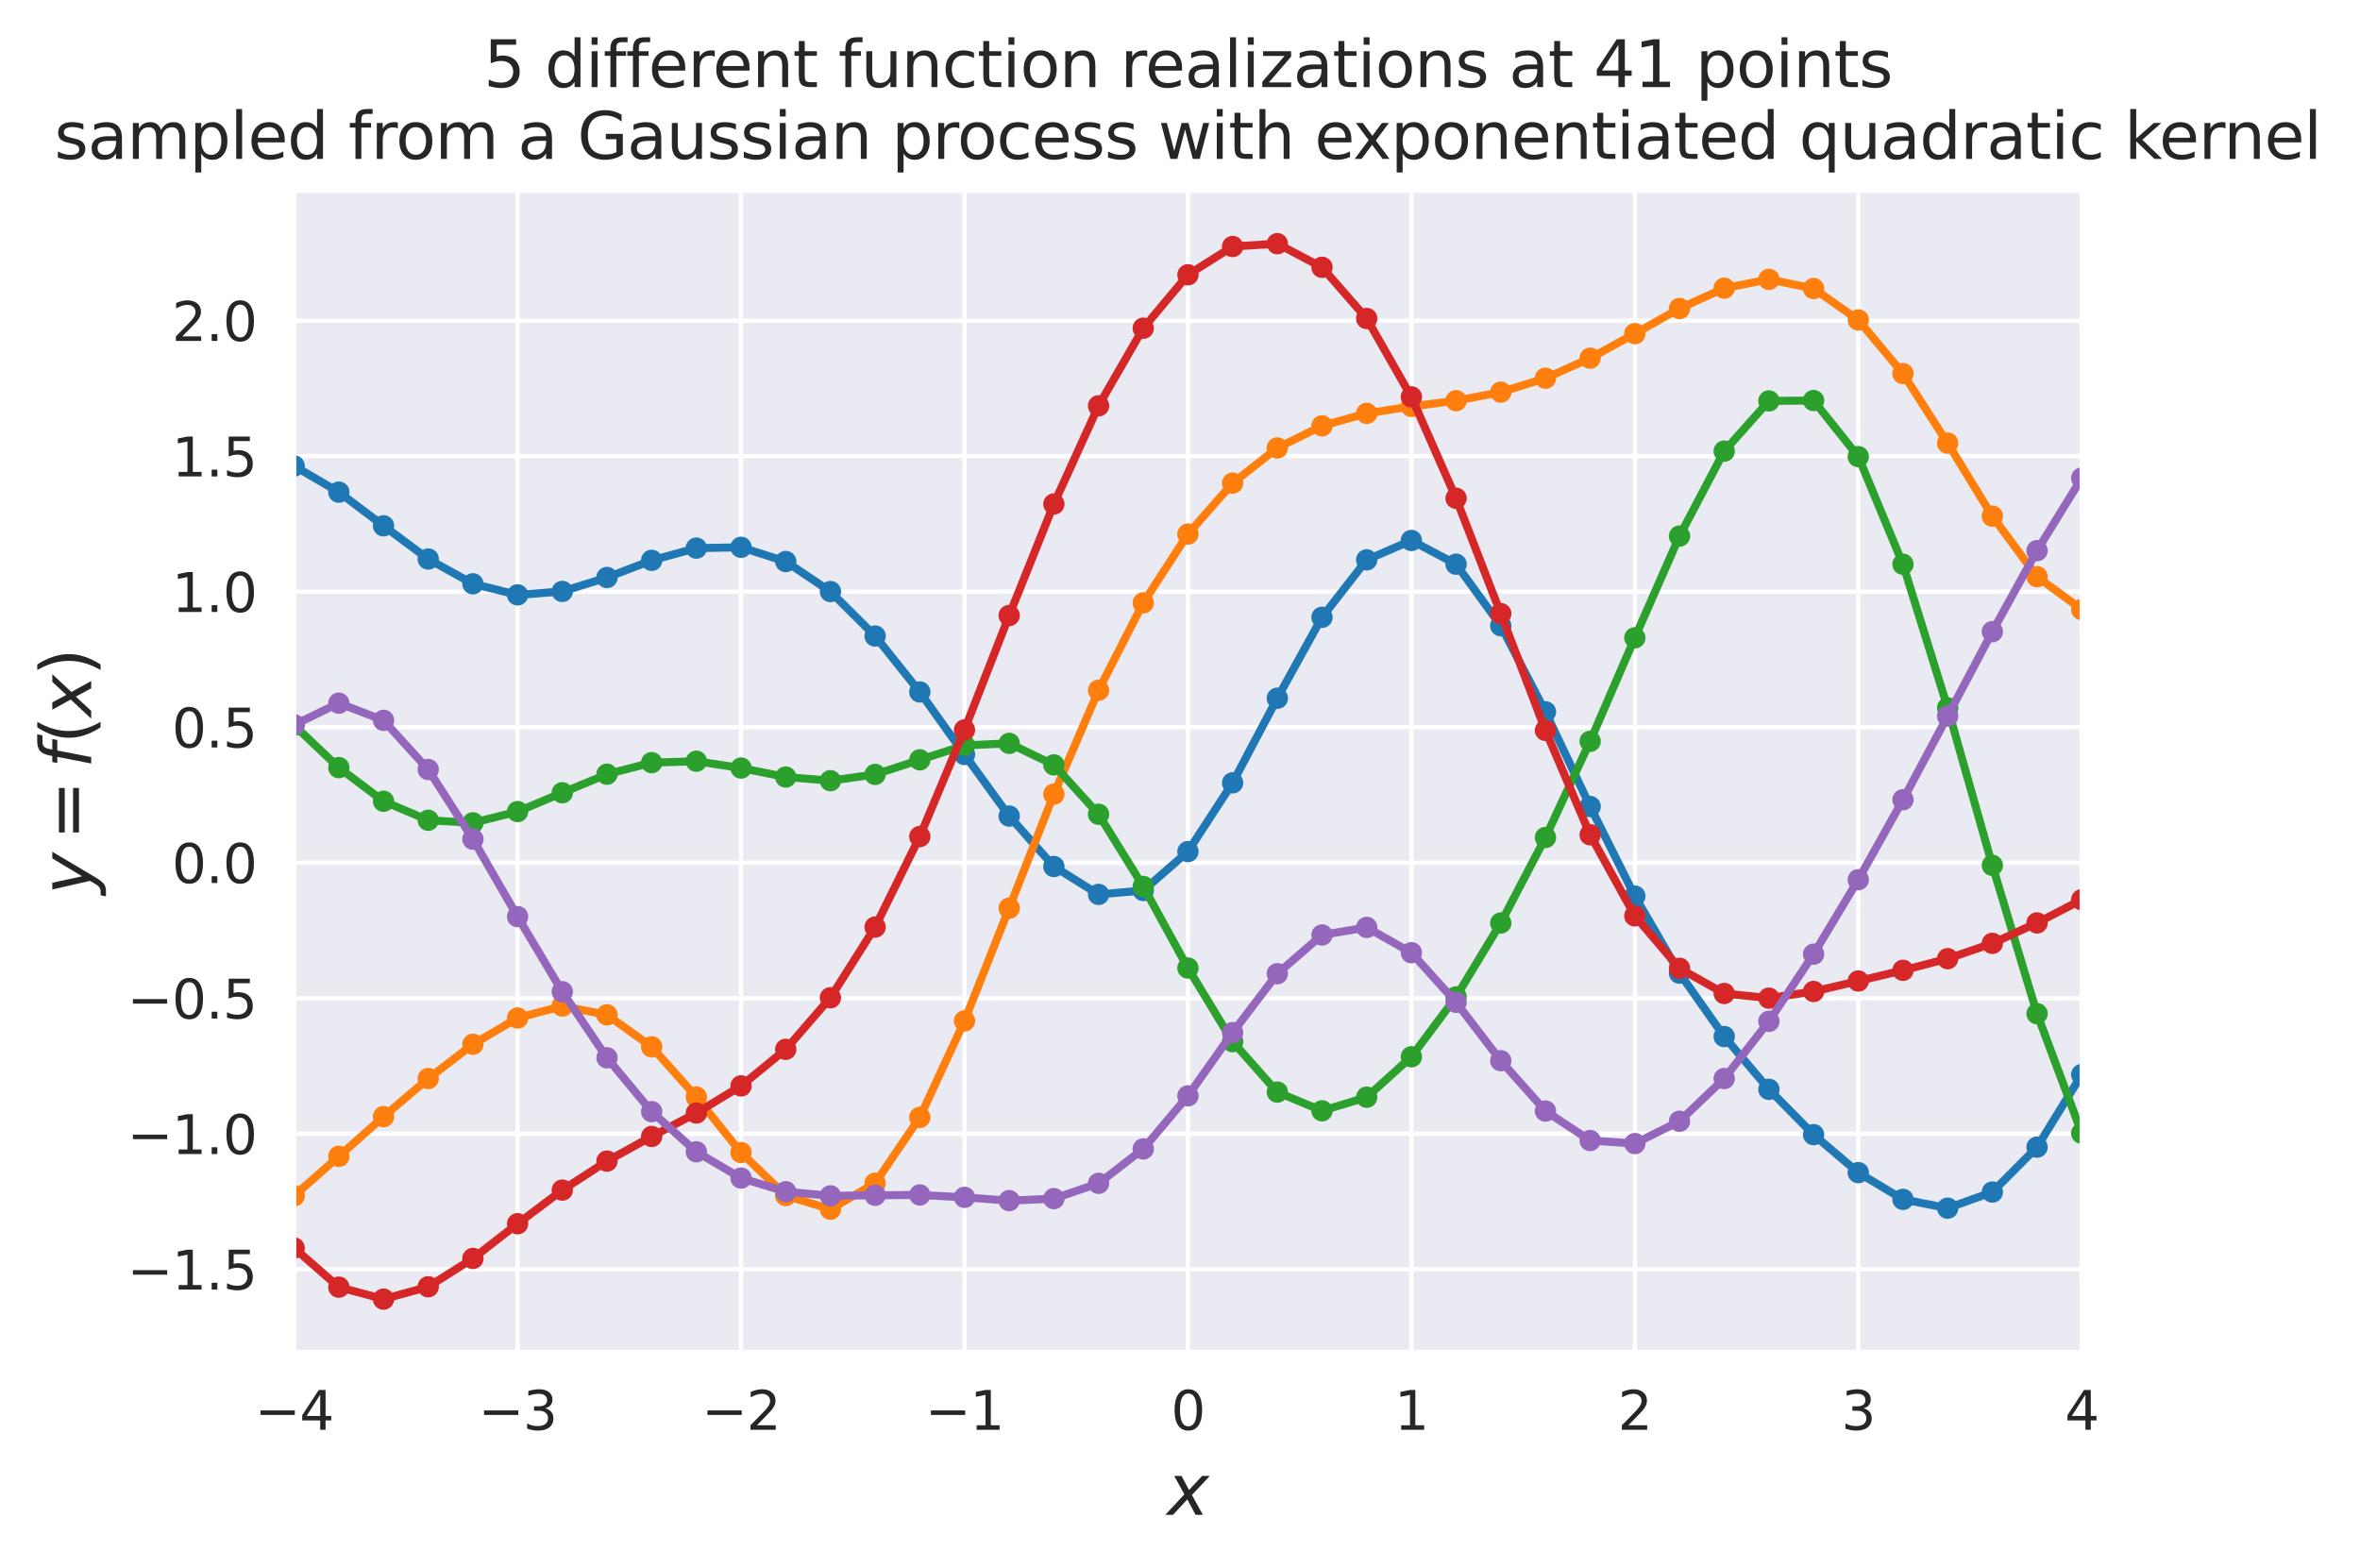 <?xml version="1.0" encoding="utf-8" standalone="no"?>
<!DOCTYPE svg PUBLIC "-//W3C//DTD SVG 1.1//EN"
  "http://www.w3.org/Graphics/SVG/1.1/DTD/svg11.dtd">
<svg height="293.655pt" version="1.1" viewBox="0 0 442.011 293.655" width="442.011pt" xmlns="http://www.w3.org/2000/svg" xmlns:xlink="http://www.w3.org/1999/xlink">
 <defs>
  <style type="text/css">*{stroke-linecap:butt;stroke-linejoin:round;}</style>
 </defs>
 <g id="figure_1">
  <g id="patch_1">
   <path d="M 0 293.655 
L 442.011 293.655 
L 442.011 0 
L 0 0 
z
" style="fill:#ffffff;"/>
  </g>
  <g id="axes_1">
   <g id="patch_2">
    <path d="M 55.093 253.196 
L 389.893 253.196 
L 389.893 35.755 
L 55.093 35.755 
z
" style="fill:#eaeaf2;"/>
   </g>
   <g id="matplotlib.axis_1">
    <g id="xtick_1">
     <g id="line2d_1">
      <path clip-path="url(#pfe01bb5063)" d="M 55.093 253.196 
L 55.093 35.755 
" style="fill:none;stroke:#ffffff;stroke-linecap:round;stroke-width:0.8;"/>
     </g>
     <g id="text_1">
      <!-- −4 -->
      <g style="fill:#262626;" transform="translate(47.722 267.794)scale(0.1 -0.1)">
       <defs>
        <path d="M 678 2272 
L 4684 2272 
L 4684 1741 
L 678 1741 
L 678 2272 
z
" id="DejaVuSans-2212" transform="scale(0.016)"/>
        <path d="M 2419 4116 
L 825 1625 
L 2419 1625 
L 2419 4116 
z
M 2253 4666 
L 3047 4666 
L 3047 1625 
L 3713 1625 
L 3713 1100 
L 3047 1100 
L 3047 0 
L 2419 0 
L 2419 1100 
L 313 1100 
L 313 1709 
L 2253 4666 
z
" id="DejaVuSans-34" transform="scale(0.016)"/>
       </defs>
       <use xlink:href="#DejaVuSans-2212"/>
       <use x="83.789" xlink:href="#DejaVuSans-34"/>
      </g>
     </g>
    </g>
    <g id="xtick_2">
     <g id="line2d_2">
      <path clip-path="url(#pfe01bb5063)" d="M 96.943 253.196 
L 96.943 35.755 
" style="fill:none;stroke:#ffffff;stroke-linecap:round;stroke-width:0.8;"/>
     </g>
     <g id="text_2">
      <!-- −3 -->
      <g style="fill:#262626;" transform="translate(89.572 267.794)scale(0.1 -0.1)">
       <defs>
        <path d="M 2597 2516 
Q 3050 2419 3304 2112 
Q 3559 1806 3559 1356 
Q 3559 666 3084 287 
Q 2609 -91 1734 -91 
Q 1441 -91 1130 -33 
Q 819 25 488 141 
L 488 750 
Q 750 597 1062 519 
Q 1375 441 1716 441 
Q 2309 441 2620 675 
Q 2931 909 2931 1356 
Q 2931 1769 2642 2001 
Q 2353 2234 1838 2234 
L 1294 2234 
L 1294 2753 
L 1863 2753 
Q 2328 2753 2575 2939 
Q 2822 3125 2822 3475 
Q 2822 3834 2567 4026 
Q 2313 4219 1838 4219 
Q 1578 4219 1281 4162 
Q 984 4106 628 3988 
L 628 4550 
Q 988 4650 1302 4700 
Q 1616 4750 1894 4750 
Q 2613 4750 3031 4423 
Q 3450 4097 3450 3541 
Q 3450 3153 3228 2886 
Q 3006 2619 2597 2516 
z
" id="DejaVuSans-33" transform="scale(0.016)"/>
       </defs>
       <use xlink:href="#DejaVuSans-2212"/>
       <use x="83.789" xlink:href="#DejaVuSans-33"/>
      </g>
     </g>
    </g>
    <g id="xtick_3">
     <g id="line2d_3">
      <path clip-path="url(#pfe01bb5063)" d="M 138.793 253.196 
L 138.793 35.755 
" style="fill:none;stroke:#ffffff;stroke-linecap:round;stroke-width:0.8;"/>
     </g>
     <g id="text_3">
      <!-- −2 -->
      <g style="fill:#262626;" transform="translate(131.422 267.794)scale(0.1 -0.1)">
       <defs>
        <path d="M 1228 531 
L 3431 531 
L 3431 0 
L 469 0 
L 469 531 
Q 828 903 1448 1529 
Q 2069 2156 2228 2338 
Q 2531 2678 2651 2914 
Q 2772 3150 2772 3378 
Q 2772 3750 2511 3984 
Q 2250 4219 1831 4219 
Q 1534 4219 1204 4116 
Q 875 4013 500 3803 
L 500 4441 
Q 881 4594 1212 4672 
Q 1544 4750 1819 4750 
Q 2544 4750 2975 4387 
Q 3406 4025 3406 3419 
Q 3406 3131 3298 2873 
Q 3191 2616 2906 2266 
Q 2828 2175 2409 1742 
Q 1991 1309 1228 531 
z
" id="DejaVuSans-32" transform="scale(0.016)"/>
       </defs>
       <use xlink:href="#DejaVuSans-2212"/>
       <use x="83.789" xlink:href="#DejaVuSans-32"/>
      </g>
     </g>
    </g>
    <g id="xtick_4">
     <g id="line2d_4">
      <path clip-path="url(#pfe01bb5063)" d="M 180.643 253.196 
L 180.643 35.755 
" style="fill:none;stroke:#ffffff;stroke-linecap:round;stroke-width:0.8;"/>
     </g>
     <g id="text_4">
      <!-- −1 -->
      <g style="fill:#262626;" transform="translate(173.272 267.794)scale(0.1 -0.1)">
       <defs>
        <path d="M 794 531 
L 1825 531 
L 1825 4091 
L 703 3866 
L 703 4441 
L 1819 4666 
L 2450 4666 
L 2450 531 
L 3481 531 
L 3481 0 
L 794 0 
L 794 531 
z
" id="DejaVuSans-31" transform="scale(0.016)"/>
       </defs>
       <use xlink:href="#DejaVuSans-2212"/>
       <use x="83.789" xlink:href="#DejaVuSans-31"/>
      </g>
     </g>
    </g>
    <g id="xtick_5">
     <g id="line2d_5">
      <path clip-path="url(#pfe01bb5063)" d="M 222.493 253.196 
L 222.493 35.755 
" style="fill:none;stroke:#ffffff;stroke-linecap:round;stroke-width:0.8;"/>
     </g>
     <g id="text_5">
      <!-- 0 -->
      <g style="fill:#262626;" transform="translate(219.312 267.794)scale(0.1 -0.1)">
       <defs>
        <path d="M 2034 4250 
Q 1547 4250 1301 3770 
Q 1056 3291 1056 2328 
Q 1056 1369 1301 889 
Q 1547 409 2034 409 
Q 2525 409 2770 889 
Q 3016 1369 3016 2328 
Q 3016 3291 2770 3770 
Q 2525 4250 2034 4250 
z
M 2034 4750 
Q 2819 4750 3233 4129 
Q 3647 3509 3647 2328 
Q 3647 1150 3233 529 
Q 2819 -91 2034 -91 
Q 1250 -91 836 529 
Q 422 1150 422 2328 
Q 422 3509 836 4129 
Q 1250 4750 2034 4750 
z
" id="DejaVuSans-30" transform="scale(0.016)"/>
       </defs>
       <use xlink:href="#DejaVuSans-30"/>
      </g>
     </g>
    </g>
    <g id="xtick_6">
     <g id="line2d_6">
      <path clip-path="url(#pfe01bb5063)" d="M 264.343 253.196 
L 264.343 35.755 
" style="fill:none;stroke:#ffffff;stroke-linecap:round;stroke-width:0.8;"/>
     </g>
     <g id="text_6">
      <!-- 1 -->
      <g style="fill:#262626;" transform="translate(261.162 267.794)scale(0.1 -0.1)">
       <use xlink:href="#DejaVuSans-31"/>
      </g>
     </g>
    </g>
    <g id="xtick_7">
     <g id="line2d_7">
      <path clip-path="url(#pfe01bb5063)" d="M 306.193 253.196 
L 306.193 35.755 
" style="fill:none;stroke:#ffffff;stroke-linecap:round;stroke-width:0.8;"/>
     </g>
     <g id="text_7">
      <!-- 2 -->
      <g style="fill:#262626;" transform="translate(303.012 267.794)scale(0.1 -0.1)">
       <use xlink:href="#DejaVuSans-32"/>
      </g>
     </g>
    </g>
    <g id="xtick_8">
     <g id="line2d_8">
      <path clip-path="url(#pfe01bb5063)" d="M 348.043 253.196 
L 348.043 35.755 
" style="fill:none;stroke:#ffffff;stroke-linecap:round;stroke-width:0.8;"/>
     </g>
     <g id="text_8">
      <!-- 3 -->
      <g style="fill:#262626;" transform="translate(344.862 267.794)scale(0.1 -0.1)">
       <use xlink:href="#DejaVuSans-33"/>
      </g>
     </g>
    </g>
    <g id="xtick_9">
     <g id="line2d_9">
      <path clip-path="url(#pfe01bb5063)" d="M 389.893 253.196 
L 389.893 35.755 
" style="fill:none;stroke:#ffffff;stroke-linecap:round;stroke-width:0.8;"/>
     </g>
     <g id="text_9">
      <!-- 4 -->
      <g style="fill:#262626;" transform="translate(386.712 267.794)scale(0.1 -0.1)">
       <use xlink:href="#DejaVuSans-34"/>
      </g>
     </g>
    </g>
    <g id="text_10">
     <!-- $x$ -->
     <g style="fill:#262626;" transform="translate(218.593 283.752)scale(0.13 -0.13)">
      <defs>
       <path d="M 3841 3500 
L 2234 1784 
L 3219 0 
L 2559 0 
L 1819 1388 
L 531 0 
L -166 0 
L 1556 1844 
L 641 3500 
L 1300 3500 
L 1972 2234 
L 3144 3500 
L 3841 3500 
z
" id="DejaVuSans-Oblique-78" transform="scale(0.016)"/>
      </defs>
      <use transform="translate(0 0.312)" xlink:href="#DejaVuSans-Oblique-78"/>
     </g>
    </g>
   </g>
   <g id="matplotlib.axis_2">
    <g id="ytick_1">
     <g id="line2d_10">
      <path clip-path="url(#pfe01bb5063)" d="M 55.093 237.723 
L 389.893 237.723 
" style="fill:none;stroke:#ffffff;stroke-linecap:round;stroke-width:0.8;"/>
     </g>
     <g id="text_11">
      <!-- −1.5 -->
      <g style="fill:#262626;" transform="translate(23.81 241.522)scale(0.1 -0.1)">
       <defs>
        <path d="M 684 794 
L 1344 794 
L 1344 0 
L 684 0 
L 684 794 
z
" id="DejaVuSans-2e" transform="scale(0.016)"/>
        <path d="M 691 4666 
L 3169 4666 
L 3169 4134 
L 1269 4134 
L 1269 2991 
Q 1406 3038 1543 3061 
Q 1681 3084 1819 3084 
Q 2600 3084 3056 2656 
Q 3513 2228 3513 1497 
Q 3513 744 3044 326 
Q 2575 -91 1722 -91 
Q 1428 -91 1123 -41 
Q 819 9 494 109 
L 494 744 
Q 775 591 1075 516 
Q 1375 441 1709 441 
Q 2250 441 2565 725 
Q 2881 1009 2881 1497 
Q 2881 1984 2565 2268 
Q 2250 2553 1709 2553 
Q 1456 2553 1204 2497 
Q 953 2441 691 2322 
L 691 4666 
z
" id="DejaVuSans-35" transform="scale(0.016)"/>
       </defs>
       <use xlink:href="#DejaVuSans-2212"/>
       <use x="83.789" xlink:href="#DejaVuSans-31"/>
       <use x="147.412" xlink:href="#DejaVuSans-2e"/>
       <use x="179.199" xlink:href="#DejaVuSans-35"/>
      </g>
     </g>
    </g>
    <g id="ytick_2">
     <g id="line2d_11">
      <path clip-path="url(#pfe01bb5063)" d="M 55.093 212.341 
L 389.893 212.341 
" style="fill:none;stroke:#ffffff;stroke-linecap:round;stroke-width:0.8;"/>
     </g>
     <g id="text_12">
      <!-- −1.0 -->
      <g style="fill:#262626;" transform="translate(23.81 216.14)scale(0.1 -0.1)">
       <use xlink:href="#DejaVuSans-2212"/>
       <use x="83.789" xlink:href="#DejaVuSans-31"/>
       <use x="147.412" xlink:href="#DejaVuSans-2e"/>
       <use x="179.199" xlink:href="#DejaVuSans-30"/>
      </g>
     </g>
    </g>
    <g id="ytick_3">
     <g id="line2d_12">
      <path clip-path="url(#pfe01bb5063)" d="M 55.093 186.959 
L 389.893 186.959 
" style="fill:none;stroke:#ffffff;stroke-linecap:round;stroke-width:0.8;"/>
     </g>
     <g id="text_13">
      <!-- −0.5 -->
      <g style="fill:#262626;" transform="translate(23.81 190.759)scale(0.1 -0.1)">
       <use xlink:href="#DejaVuSans-2212"/>
       <use x="83.789" xlink:href="#DejaVuSans-30"/>
       <use x="147.412" xlink:href="#DejaVuSans-2e"/>
       <use x="179.199" xlink:href="#DejaVuSans-35"/>
      </g>
     </g>
    </g>
    <g id="ytick_4">
     <g id="line2d_13">
      <path clip-path="url(#pfe01bb5063)" d="M 55.093 161.578 
L 389.893 161.578 
" style="fill:none;stroke:#ffffff;stroke-linecap:round;stroke-width:0.8;"/>
     </g>
     <g id="text_14">
      <!-- 0.0 -->
      <g style="fill:#262626;" transform="translate(32.19 165.377)scale(0.1 -0.1)">
       <use xlink:href="#DejaVuSans-30"/>
       <use x="63.623" xlink:href="#DejaVuSans-2e"/>
       <use x="95.41" xlink:href="#DejaVuSans-30"/>
      </g>
     </g>
    </g>
    <g id="ytick_5">
     <g id="line2d_14">
      <path clip-path="url(#pfe01bb5063)" d="M 55.093 136.196 
L 389.893 136.196 
" style="fill:none;stroke:#ffffff;stroke-linecap:round;stroke-width:0.8;"/>
     </g>
     <g id="text_15">
      <!-- 0.5 -->
      <g style="fill:#262626;" transform="translate(32.19 139.995)scale(0.1 -0.1)">
       <use xlink:href="#DejaVuSans-30"/>
       <use x="63.623" xlink:href="#DejaVuSans-2e"/>
       <use x="95.41" xlink:href="#DejaVuSans-35"/>
      </g>
     </g>
    </g>
    <g id="ytick_6">
     <g id="line2d_15">
      <path clip-path="url(#pfe01bb5063)" d="M 55.093 110.814 
L 389.893 110.814 
" style="fill:none;stroke:#ffffff;stroke-linecap:round;stroke-width:0.8;"/>
     </g>
     <g id="text_16">
      <!-- 1.0 -->
      <g style="fill:#262626;" transform="translate(32.19 114.614)scale(0.1 -0.1)">
       <use xlink:href="#DejaVuSans-31"/>
       <use x="63.623" xlink:href="#DejaVuSans-2e"/>
       <use x="95.41" xlink:href="#DejaVuSans-30"/>
      </g>
     </g>
    </g>
    <g id="ytick_7">
     <g id="line2d_16">
      <path clip-path="url(#pfe01bb5063)" d="M 55.093 85.433 
L 389.893 85.433 
" style="fill:none;stroke:#ffffff;stroke-linecap:round;stroke-width:0.8;"/>
     </g>
     <g id="text_17">
      <!-- 1.5 -->
      <g style="fill:#262626;" transform="translate(32.19 89.232)scale(0.1 -0.1)">
       <use xlink:href="#DejaVuSans-31"/>
       <use x="63.623" xlink:href="#DejaVuSans-2e"/>
       <use x="95.41" xlink:href="#DejaVuSans-35"/>
      </g>
     </g>
    </g>
    <g id="ytick_8">
     <g id="line2d_17">
      <path clip-path="url(#pfe01bb5063)" d="M 55.093 60.051 
L 389.893 60.051 
" style="fill:none;stroke:#ffffff;stroke-linecap:round;stroke-width:0.8;"/>
     </g>
     <g id="text_18">
      <!-- 2.0 -->
      <g style="fill:#262626;" transform="translate(32.19 63.85)scale(0.1 -0.1)">
       <use xlink:href="#DejaVuSans-32"/>
       <use x="63.623" xlink:href="#DejaVuSans-2e"/>
       <use x="95.41" xlink:href="#DejaVuSans-30"/>
      </g>
     </g>
    </g>
    <g id="text_19">
     <!-- $y = f(x)$ -->
     <g style="fill:#262626;" transform="translate(17.08 167.55)rotate(-90)scale(0.13 -0.13)">
      <defs>
       <path d="M 1588 -325 
Q 1188 -997 936 -1164 
Q 684 -1331 294 -1331 
L -159 -1331 
L -63 -850 
L 269 -850 
Q 509 -850 678 -719 
Q 847 -588 1056 -206 
L 1234 128 
L 459 3500 
L 1069 3500 
L 1650 819 
L 3256 3500 
L 3859 3500 
L 1588 -325 
z
" id="DejaVuSans-Oblique-79" transform="scale(0.016)"/>
       <path d="M 678 2906 
L 4684 2906 
L 4684 2381 
L 678 2381 
L 678 2906 
z
M 678 1631 
L 4684 1631 
L 4684 1100 
L 678 1100 
L 678 1631 
z
" id="DejaVuSans-3d" transform="scale(0.016)"/>
       <path d="M 3059 4863 
L 2969 4384 
L 2419 4384 
Q 2106 4384 1964 4261 
Q 1822 4138 1753 3809 
L 1691 3500 
L 2638 3500 
L 2553 3053 
L 1606 3053 
L 1013 0 
L 434 0 
L 1031 3053 
L 481 3053 
L 563 3500 
L 1113 3500 
L 1159 3744 
Q 1278 4363 1576 4613 
Q 1875 4863 2516 4863 
L 3059 4863 
z
" id="DejaVuSans-Oblique-66" transform="scale(0.016)"/>
       <path d="M 1984 4856 
Q 1566 4138 1362 3434 
Q 1159 2731 1159 2009 
Q 1159 1288 1364 580 
Q 1569 -128 1984 -844 
L 1484 -844 
Q 1016 -109 783 600 
Q 550 1309 550 2009 
Q 550 2706 781 3412 
Q 1013 4119 1484 4856 
L 1984 4856 
z
" id="DejaVuSans-28" transform="scale(0.016)"/>
       <path d="M 513 4856 
L 1013 4856 
Q 1481 4119 1714 3412 
Q 1947 2706 1947 2009 
Q 1947 1309 1714 600 
Q 1481 -109 1013 -844 
L 513 -844 
Q 928 -128 1133 580 
Q 1338 1288 1338 2009 
Q 1338 2731 1133 3434 
Q 928 4138 513 4856 
z
" id="DejaVuSans-29" transform="scale(0.016)"/>
      </defs>
      <use transform="translate(0 0.016)" xlink:href="#DejaVuSans-Oblique-79"/>
      <use transform="translate(78.662 0.016)" xlink:href="#DejaVuSans-3d"/>
      <use transform="translate(181.934 0.016)" xlink:href="#DejaVuSans-Oblique-66"/>
      <use transform="translate(217.139 0.016)" xlink:href="#DejaVuSans-28"/>
      <use transform="translate(256.152 0.016)" xlink:href="#DejaVuSans-Oblique-78"/>
      <use transform="translate(315.332 0.016)" xlink:href="#DejaVuSans-29"/>
     </g>
    </g>
   </g>
   <g id="line2d_18">
    <path clip-path="url(#pfe01bb5063)" d="M 55.093 87.273 
L 63.463 92.177 
L 71.833 98.481 
L 80.203 104.7 
L 88.573 109.344 
L 96.943 111.416 
L 105.313 110.769 
L 113.683 108.157 
L 122.053 104.948 
L 130.423 102.658 
L 138.793 102.505 
L 147.163 105.168 
L 155.533 110.792 
L 163.903 119.122 
L 172.273 129.6 
L 180.643 141.311 
L 189.013 152.846 
L 197.383 162.29 
L 205.753 167.514 
L 214.123 166.786 
L 222.493 159.489 
L 230.863 146.616 
L 239.233 130.773 
L 247.603 115.613 
L 255.973 104.857 
L 264.343 101.224 
L 272.713 105.667 
L 281.083 117.189 
L 289.453 133.32 
L 297.823 151.05 
L 306.193 167.834 
L 314.563 182.262 
L 322.933 194.138 
L 331.303 204.022 
L 339.673 212.507 
L 348.043 219.622 
L 356.413 224.634 
L 364.783 226.276 
L 373.153 223.262 
L 381.523 214.847 
L 389.893 201.26 
" style="fill:none;stroke:#1f77b4;stroke-linecap:round;stroke-width:1.5;"/>
    <defs>
     <path d="M 0 1.5 
C 0.398 1.5 0.779 1.342 1.061 1.061 
C 1.342 0.779 1.5 0.398 1.5 0 
C 1.5 -0.398 1.342 -0.779 1.061 -1.061 
C 0.779 -1.342 0.398 -1.5 0 -1.5 
C -0.398 -1.5 -0.779 -1.342 -1.061 -1.061 
C -1.342 -0.779 -1.5 -0.398 -1.5 0 
C -1.5 0.398 -1.342 0.779 -1.061 1.061 
C -0.779 1.342 -0.398 1.5 0 1.5 
z
" id="m686f6753b4" style="stroke:#1f77b4;"/>
    </defs>
    <g clip-path="url(#pfe01bb5063)">
     <use style="fill:#1f77b4;stroke:#1f77b4;" x="55.093" xlink:href="#m686f6753b4" y="87.273"/>
     <use style="fill:#1f77b4;stroke:#1f77b4;" x="63.463" xlink:href="#m686f6753b4" y="92.177"/>
     <use style="fill:#1f77b4;stroke:#1f77b4;" x="71.833" xlink:href="#m686f6753b4" y="98.481"/>
     <use style="fill:#1f77b4;stroke:#1f77b4;" x="80.203" xlink:href="#m686f6753b4" y="104.7"/>
     <use style="fill:#1f77b4;stroke:#1f77b4;" x="88.573" xlink:href="#m686f6753b4" y="109.344"/>
     <use style="fill:#1f77b4;stroke:#1f77b4;" x="96.943" xlink:href="#m686f6753b4" y="111.416"/>
     <use style="fill:#1f77b4;stroke:#1f77b4;" x="105.313" xlink:href="#m686f6753b4" y="110.769"/>
     <use style="fill:#1f77b4;stroke:#1f77b4;" x="113.683" xlink:href="#m686f6753b4" y="108.157"/>
     <use style="fill:#1f77b4;stroke:#1f77b4;" x="122.053" xlink:href="#m686f6753b4" y="104.948"/>
     <use style="fill:#1f77b4;stroke:#1f77b4;" x="130.423" xlink:href="#m686f6753b4" y="102.658"/>
     <use style="fill:#1f77b4;stroke:#1f77b4;" x="138.793" xlink:href="#m686f6753b4" y="102.505"/>
     <use style="fill:#1f77b4;stroke:#1f77b4;" x="147.163" xlink:href="#m686f6753b4" y="105.168"/>
     <use style="fill:#1f77b4;stroke:#1f77b4;" x="155.533" xlink:href="#m686f6753b4" y="110.792"/>
     <use style="fill:#1f77b4;stroke:#1f77b4;" x="163.903" xlink:href="#m686f6753b4" y="119.122"/>
     <use style="fill:#1f77b4;stroke:#1f77b4;" x="172.273" xlink:href="#m686f6753b4" y="129.6"/>
     <use style="fill:#1f77b4;stroke:#1f77b4;" x="180.643" xlink:href="#m686f6753b4" y="141.311"/>
     <use style="fill:#1f77b4;stroke:#1f77b4;" x="189.013" xlink:href="#m686f6753b4" y="152.846"/>
     <use style="fill:#1f77b4;stroke:#1f77b4;" x="197.383" xlink:href="#m686f6753b4" y="162.29"/>
     <use style="fill:#1f77b4;stroke:#1f77b4;" x="205.753" xlink:href="#m686f6753b4" y="167.514"/>
     <use style="fill:#1f77b4;stroke:#1f77b4;" x="214.123" xlink:href="#m686f6753b4" y="166.786"/>
     <use style="fill:#1f77b4;stroke:#1f77b4;" x="222.493" xlink:href="#m686f6753b4" y="159.489"/>
     <use style="fill:#1f77b4;stroke:#1f77b4;" x="230.863" xlink:href="#m686f6753b4" y="146.616"/>
     <use style="fill:#1f77b4;stroke:#1f77b4;" x="239.233" xlink:href="#m686f6753b4" y="130.773"/>
     <use style="fill:#1f77b4;stroke:#1f77b4;" x="247.603" xlink:href="#m686f6753b4" y="115.613"/>
     <use style="fill:#1f77b4;stroke:#1f77b4;" x="255.973" xlink:href="#m686f6753b4" y="104.857"/>
     <use style="fill:#1f77b4;stroke:#1f77b4;" x="264.343" xlink:href="#m686f6753b4" y="101.224"/>
     <use style="fill:#1f77b4;stroke:#1f77b4;" x="272.713" xlink:href="#m686f6753b4" y="105.667"/>
     <use style="fill:#1f77b4;stroke:#1f77b4;" x="281.083" xlink:href="#m686f6753b4" y="117.189"/>
     <use style="fill:#1f77b4;stroke:#1f77b4;" x="289.453" xlink:href="#m686f6753b4" y="133.32"/>
     <use style="fill:#1f77b4;stroke:#1f77b4;" x="297.823" xlink:href="#m686f6753b4" y="151.05"/>
     <use style="fill:#1f77b4;stroke:#1f77b4;" x="306.193" xlink:href="#m686f6753b4" y="167.834"/>
     <use style="fill:#1f77b4;stroke:#1f77b4;" x="314.563" xlink:href="#m686f6753b4" y="182.262"/>
     <use style="fill:#1f77b4;stroke:#1f77b4;" x="322.933" xlink:href="#m686f6753b4" y="194.138"/>
     <use style="fill:#1f77b4;stroke:#1f77b4;" x="331.303" xlink:href="#m686f6753b4" y="204.022"/>
     <use style="fill:#1f77b4;stroke:#1f77b4;" x="339.673" xlink:href="#m686f6753b4" y="212.507"/>
     <use style="fill:#1f77b4;stroke:#1f77b4;" x="348.043" xlink:href="#m686f6753b4" y="219.622"/>
     <use style="fill:#1f77b4;stroke:#1f77b4;" x="356.413" xlink:href="#m686f6753b4" y="224.634"/>
     <use style="fill:#1f77b4;stroke:#1f77b4;" x="364.783" xlink:href="#m686f6753b4" y="226.276"/>
     <use style="fill:#1f77b4;stroke:#1f77b4;" x="373.153" xlink:href="#m686f6753b4" y="223.262"/>
     <use style="fill:#1f77b4;stroke:#1f77b4;" x="381.523" xlink:href="#m686f6753b4" y="214.847"/>
     <use style="fill:#1f77b4;stroke:#1f77b4;" x="389.893" xlink:href="#m686f6753b4" y="201.26"/>
    </g>
   </g>
   <g id="line2d_19">
    <path clip-path="url(#pfe01bb5063)" d="M 55.093 223.958 
L 63.463 216.575 
L 71.833 209.136 
L 80.203 202.001 
L 88.573 195.584 
L 96.943 190.663 
L 105.313 188.427 
L 113.683 190.072 
L 122.053 196.058 
L 130.423 205.464 
L 138.793 215.867 
L 147.163 223.927 
L 155.533 226.475 
L 163.903 221.605 
L 172.273 209.281 
L 180.643 191.207 
L 189.013 170.096 
L 197.383 148.739 
L 205.753 129.276 
L 214.123 112.91 
L 222.493 100.024 
L 230.863 90.482 
L 239.233 83.899 
L 247.603 79.756 
L 255.973 77.418 
L 264.343 76.121 
L 272.713 75.044 
L 281.083 73.446 
L 289.453 70.834 
L 297.823 67.083 
L 306.193 62.495 
L 314.563 57.777 
L 322.933 53.971 
L 331.303 52.323 
L 339.673 54.038 
L 348.043 59.925 
L 356.413 69.967 
L 364.783 82.993 
L 373.153 96.678 
L 381.523 108.009 
L 389.893 114.158 
" style="fill:none;stroke:#ff7f0e;stroke-linecap:round;stroke-width:1.5;"/>
    <defs>
     <path d="M 0 1.5 
C 0.398 1.5 0.779 1.342 1.061 1.061 
C 1.342 0.779 1.5 0.398 1.5 0 
C 1.5 -0.398 1.342 -0.779 1.061 -1.061 
C 0.779 -1.342 0.398 -1.5 0 -1.5 
C -0.398 -1.5 -0.779 -1.342 -1.061 -1.061 
C -1.342 -0.779 -1.5 -0.398 -1.5 0 
C -1.5 0.398 -1.342 0.779 -1.061 1.061 
C -0.779 1.342 -0.398 1.5 0 1.5 
z
" id="m74bbab4f20" style="stroke:#ff7f0e;"/>
    </defs>
    <g clip-path="url(#pfe01bb5063)">
     <use style="fill:#ff7f0e;stroke:#ff7f0e;" x="55.093" xlink:href="#m74bbab4f20" y="223.958"/>
     <use style="fill:#ff7f0e;stroke:#ff7f0e;" x="63.463" xlink:href="#m74bbab4f20" y="216.575"/>
     <use style="fill:#ff7f0e;stroke:#ff7f0e;" x="71.833" xlink:href="#m74bbab4f20" y="209.136"/>
     <use style="fill:#ff7f0e;stroke:#ff7f0e;" x="80.203" xlink:href="#m74bbab4f20" y="202.001"/>
     <use style="fill:#ff7f0e;stroke:#ff7f0e;" x="88.573" xlink:href="#m74bbab4f20" y="195.584"/>
     <use style="fill:#ff7f0e;stroke:#ff7f0e;" x="96.943" xlink:href="#m74bbab4f20" y="190.663"/>
     <use style="fill:#ff7f0e;stroke:#ff7f0e;" x="105.313" xlink:href="#m74bbab4f20" y="188.427"/>
     <use style="fill:#ff7f0e;stroke:#ff7f0e;" x="113.683" xlink:href="#m74bbab4f20" y="190.072"/>
     <use style="fill:#ff7f0e;stroke:#ff7f0e;" x="122.053" xlink:href="#m74bbab4f20" y="196.058"/>
     <use style="fill:#ff7f0e;stroke:#ff7f0e;" x="130.423" xlink:href="#m74bbab4f20" y="205.464"/>
     <use style="fill:#ff7f0e;stroke:#ff7f0e;" x="138.793" xlink:href="#m74bbab4f20" y="215.867"/>
     <use style="fill:#ff7f0e;stroke:#ff7f0e;" x="147.163" xlink:href="#m74bbab4f20" y="223.927"/>
     <use style="fill:#ff7f0e;stroke:#ff7f0e;" x="155.533" xlink:href="#m74bbab4f20" y="226.475"/>
     <use style="fill:#ff7f0e;stroke:#ff7f0e;" x="163.903" xlink:href="#m74bbab4f20" y="221.605"/>
     <use style="fill:#ff7f0e;stroke:#ff7f0e;" x="172.273" xlink:href="#m74bbab4f20" y="209.281"/>
     <use style="fill:#ff7f0e;stroke:#ff7f0e;" x="180.643" xlink:href="#m74bbab4f20" y="191.207"/>
     <use style="fill:#ff7f0e;stroke:#ff7f0e;" x="189.013" xlink:href="#m74bbab4f20" y="170.096"/>
     <use style="fill:#ff7f0e;stroke:#ff7f0e;" x="197.383" xlink:href="#m74bbab4f20" y="148.739"/>
     <use style="fill:#ff7f0e;stroke:#ff7f0e;" x="205.753" xlink:href="#m74bbab4f20" y="129.276"/>
     <use style="fill:#ff7f0e;stroke:#ff7f0e;" x="214.123" xlink:href="#m74bbab4f20" y="112.91"/>
     <use style="fill:#ff7f0e;stroke:#ff7f0e;" x="222.493" xlink:href="#m74bbab4f20" y="100.024"/>
     <use style="fill:#ff7f0e;stroke:#ff7f0e;" x="230.863" xlink:href="#m74bbab4f20" y="90.482"/>
     <use style="fill:#ff7f0e;stroke:#ff7f0e;" x="239.233" xlink:href="#m74bbab4f20" y="83.899"/>
     <use style="fill:#ff7f0e;stroke:#ff7f0e;" x="247.603" xlink:href="#m74bbab4f20" y="79.756"/>
     <use style="fill:#ff7f0e;stroke:#ff7f0e;" x="255.973" xlink:href="#m74bbab4f20" y="77.418"/>
     <use style="fill:#ff7f0e;stroke:#ff7f0e;" x="264.343" xlink:href="#m74bbab4f20" y="76.121"/>
     <use style="fill:#ff7f0e;stroke:#ff7f0e;" x="272.713" xlink:href="#m74bbab4f20" y="75.044"/>
     <use style="fill:#ff7f0e;stroke:#ff7f0e;" x="281.083" xlink:href="#m74bbab4f20" y="73.446"/>
     <use style="fill:#ff7f0e;stroke:#ff7f0e;" x="289.453" xlink:href="#m74bbab4f20" y="70.834"/>
     <use style="fill:#ff7f0e;stroke:#ff7f0e;" x="297.823" xlink:href="#m74bbab4f20" y="67.083"/>
     <use style="fill:#ff7f0e;stroke:#ff7f0e;" x="306.193" xlink:href="#m74bbab4f20" y="62.495"/>
     <use style="fill:#ff7f0e;stroke:#ff7f0e;" x="314.563" xlink:href="#m74bbab4f20" y="57.777"/>
     <use style="fill:#ff7f0e;stroke:#ff7f0e;" x="322.933" xlink:href="#m74bbab4f20" y="53.971"/>
     <use style="fill:#ff7f0e;stroke:#ff7f0e;" x="331.303" xlink:href="#m74bbab4f20" y="52.323"/>
     <use style="fill:#ff7f0e;stroke:#ff7f0e;" x="339.673" xlink:href="#m74bbab4f20" y="54.038"/>
     <use style="fill:#ff7f0e;stroke:#ff7f0e;" x="348.043" xlink:href="#m74bbab4f20" y="59.925"/>
     <use style="fill:#ff7f0e;stroke:#ff7f0e;" x="356.413" xlink:href="#m74bbab4f20" y="69.967"/>
     <use style="fill:#ff7f0e;stroke:#ff7f0e;" x="364.783" xlink:href="#m74bbab4f20" y="82.993"/>
     <use style="fill:#ff7f0e;stroke:#ff7f0e;" x="373.153" xlink:href="#m74bbab4f20" y="96.678"/>
     <use style="fill:#ff7f0e;stroke:#ff7f0e;" x="381.523" xlink:href="#m74bbab4f20" y="108.009"/>
     <use style="fill:#ff7f0e;stroke:#ff7f0e;" x="389.893" xlink:href="#m74bbab4f20" y="114.158"/>
    </g>
   </g>
   <g id="line2d_20">
    <path clip-path="url(#pfe01bb5063)" d="M 55.093 135.847 
L 63.463 143.771 
L 71.833 150.067 
L 80.203 153.627 
L 88.573 154.105 
L 96.943 151.999 
L 105.313 148.477 
L 113.683 145.001 
L 122.053 142.837 
L 130.423 142.57 
L 138.793 143.85 
L 147.163 145.529 
L 155.533 146.213 
L 163.903 145.04 
L 172.273 142.311 
L 180.643 139.601 
L 189.013 139.225 
L 197.383 143.252 
L 205.753 152.503 
L 214.123 166.026 
L 222.493 181.302 
L 230.863 195.092 
L 239.233 204.542 
L 247.603 208.042 
L 255.973 205.494 
L 264.343 197.924 
L 272.713 186.709 
L 281.083 172.875 
L 289.453 156.856 
L 297.823 138.838 
L 306.193 119.456 
L 314.563 100.401 
L 322.933 84.493 
L 331.303 75.091 
L 339.673 75.02 
L 348.043 85.52 
L 356.413 105.675 
L 364.783 132.568 
L 373.153 162.071 
L 381.523 189.854 
L 389.893 212.243 
" style="fill:none;stroke:#2ca02c;stroke-linecap:round;stroke-width:1.5;"/>
    <defs>
     <path d="M 0 1.5 
C 0.398 1.5 0.779 1.342 1.061 1.061 
C 1.342 0.779 1.5 0.398 1.5 0 
C 1.5 -0.398 1.342 -0.779 1.061 -1.061 
C 0.779 -1.342 0.398 -1.5 0 -1.5 
C -0.398 -1.5 -0.779 -1.342 -1.061 -1.061 
C -1.342 -0.779 -1.5 -0.398 -1.5 0 
C -1.5 0.398 -1.342 0.779 -1.061 1.061 
C -0.779 1.342 -0.398 1.5 0 1.5 
z
" id="m43651ebd3f" style="stroke:#2ca02c;"/>
    </defs>
    <g clip-path="url(#pfe01bb5063)">
     <use style="fill:#2ca02c;stroke:#2ca02c;" x="55.093" xlink:href="#m43651ebd3f" y="135.847"/>
     <use style="fill:#2ca02c;stroke:#2ca02c;" x="63.463" xlink:href="#m43651ebd3f" y="143.771"/>
     <use style="fill:#2ca02c;stroke:#2ca02c;" x="71.833" xlink:href="#m43651ebd3f" y="150.067"/>
     <use style="fill:#2ca02c;stroke:#2ca02c;" x="80.203" xlink:href="#m43651ebd3f" y="153.627"/>
     <use style="fill:#2ca02c;stroke:#2ca02c;" x="88.573" xlink:href="#m43651ebd3f" y="154.105"/>
     <use style="fill:#2ca02c;stroke:#2ca02c;" x="96.943" xlink:href="#m43651ebd3f" y="151.999"/>
     <use style="fill:#2ca02c;stroke:#2ca02c;" x="105.313" xlink:href="#m43651ebd3f" y="148.477"/>
     <use style="fill:#2ca02c;stroke:#2ca02c;" x="113.683" xlink:href="#m43651ebd3f" y="145.001"/>
     <use style="fill:#2ca02c;stroke:#2ca02c;" x="122.053" xlink:href="#m43651ebd3f" y="142.837"/>
     <use style="fill:#2ca02c;stroke:#2ca02c;" x="130.423" xlink:href="#m43651ebd3f" y="142.57"/>
     <use style="fill:#2ca02c;stroke:#2ca02c;" x="138.793" xlink:href="#m43651ebd3f" y="143.85"/>
     <use style="fill:#2ca02c;stroke:#2ca02c;" x="147.163" xlink:href="#m43651ebd3f" y="145.529"/>
     <use style="fill:#2ca02c;stroke:#2ca02c;" x="155.533" xlink:href="#m43651ebd3f" y="146.213"/>
     <use style="fill:#2ca02c;stroke:#2ca02c;" x="163.903" xlink:href="#m43651ebd3f" y="145.04"/>
     <use style="fill:#2ca02c;stroke:#2ca02c;" x="172.273" xlink:href="#m43651ebd3f" y="142.311"/>
     <use style="fill:#2ca02c;stroke:#2ca02c;" x="180.643" xlink:href="#m43651ebd3f" y="139.601"/>
     <use style="fill:#2ca02c;stroke:#2ca02c;" x="189.013" xlink:href="#m43651ebd3f" y="139.225"/>
     <use style="fill:#2ca02c;stroke:#2ca02c;" x="197.383" xlink:href="#m43651ebd3f" y="143.252"/>
     <use style="fill:#2ca02c;stroke:#2ca02c;" x="205.753" xlink:href="#m43651ebd3f" y="152.503"/>
     <use style="fill:#2ca02c;stroke:#2ca02c;" x="214.123" xlink:href="#m43651ebd3f" y="166.026"/>
     <use style="fill:#2ca02c;stroke:#2ca02c;" x="222.493" xlink:href="#m43651ebd3f" y="181.302"/>
     <use style="fill:#2ca02c;stroke:#2ca02c;" x="230.863" xlink:href="#m43651ebd3f" y="195.092"/>
     <use style="fill:#2ca02c;stroke:#2ca02c;" x="239.233" xlink:href="#m43651ebd3f" y="204.542"/>
     <use style="fill:#2ca02c;stroke:#2ca02c;" x="247.603" xlink:href="#m43651ebd3f" y="208.042"/>
     <use style="fill:#2ca02c;stroke:#2ca02c;" x="255.973" xlink:href="#m43651ebd3f" y="205.494"/>
     <use style="fill:#2ca02c;stroke:#2ca02c;" x="264.343" xlink:href="#m43651ebd3f" y="197.924"/>
     <use style="fill:#2ca02c;stroke:#2ca02c;" x="272.713" xlink:href="#m43651ebd3f" y="186.709"/>
     <use style="fill:#2ca02c;stroke:#2ca02c;" x="281.083" xlink:href="#m43651ebd3f" y="172.875"/>
     <use style="fill:#2ca02c;stroke:#2ca02c;" x="289.453" xlink:href="#m43651ebd3f" y="156.856"/>
     <use style="fill:#2ca02c;stroke:#2ca02c;" x="297.823" xlink:href="#m43651ebd3f" y="138.838"/>
     <use style="fill:#2ca02c;stroke:#2ca02c;" x="306.193" xlink:href="#m43651ebd3f" y="119.456"/>
     <use style="fill:#2ca02c;stroke:#2ca02c;" x="314.563" xlink:href="#m43651ebd3f" y="100.401"/>
     <use style="fill:#2ca02c;stroke:#2ca02c;" x="322.933" xlink:href="#m43651ebd3f" y="84.493"/>
     <use style="fill:#2ca02c;stroke:#2ca02c;" x="331.303" xlink:href="#m43651ebd3f" y="75.091"/>
     <use style="fill:#2ca02c;stroke:#2ca02c;" x="339.673" xlink:href="#m43651ebd3f" y="75.02"/>
     <use style="fill:#2ca02c;stroke:#2ca02c;" x="348.043" xlink:href="#m43651ebd3f" y="85.52"/>
     <use style="fill:#2ca02c;stroke:#2ca02c;" x="356.413" xlink:href="#m43651ebd3f" y="105.675"/>
     <use style="fill:#2ca02c;stroke:#2ca02c;" x="364.783" xlink:href="#m43651ebd3f" y="132.568"/>
     <use style="fill:#2ca02c;stroke:#2ca02c;" x="373.153" xlink:href="#m43651ebd3f" y="162.071"/>
     <use style="fill:#2ca02c;stroke:#2ca02c;" x="381.523" xlink:href="#m43651ebd3f" y="189.854"/>
     <use style="fill:#2ca02c;stroke:#2ca02c;" x="389.893" xlink:href="#m43651ebd3f" y="212.243"/>
    </g>
   </g>
   <g id="line2d_21">
    <path clip-path="url(#pfe01bb5063)" d="M 55.093 233.744 
L 63.463 241.073 
L 71.833 243.312 
L 80.203 241.003 
L 88.573 235.696 
L 96.943 229.193 
L 105.313 222.893 
L 113.683 217.464 
L 122.053 212.851 
L 130.423 208.462 
L 138.793 203.38 
L 147.163 196.532 
L 155.533 186.87 
L 163.903 173.633 
L 172.273 156.677 
L 180.643 136.71 
L 189.013 115.278 
L 197.383 94.397 
L 205.753 76.003 
L 214.123 61.469 
L 222.493 51.466 
L 230.863 46.169 
L 239.233 45.639 
L 247.603 50.059 
L 255.973 59.652 
L 264.343 74.337 
L 272.713 93.323 
L 281.083 114.934 
L 289.453 136.793 
L 297.823 156.347 
L 306.193 171.538 
L 314.563 181.361 
L 322.933 186.071 
L 331.303 186.948 
L 339.673 185.695 
L 348.043 183.735 
L 356.413 181.731 
L 364.783 179.551 
L 373.153 176.682 
L 381.523 172.852 
L 389.893 168.505 
" style="fill:none;stroke:#d62728;stroke-linecap:round;stroke-width:1.5;"/>
    <defs>
     <path d="M 0 1.5 
C 0.398 1.5 0.779 1.342 1.061 1.061 
C 1.342 0.779 1.5 0.398 1.5 0 
C 1.5 -0.398 1.342 -0.779 1.061 -1.061 
C 0.779 -1.342 0.398 -1.5 0 -1.5 
C -0.398 -1.5 -0.779 -1.342 -1.061 -1.061 
C -1.342 -0.779 -1.5 -0.398 -1.5 0 
C -1.5 0.398 -1.342 0.779 -1.061 1.061 
C -0.779 1.342 -0.398 1.5 0 1.5 
z
" id="md7e9eec3fe" style="stroke:#d62728;"/>
    </defs>
    <g clip-path="url(#pfe01bb5063)">
     <use style="fill:#d62728;stroke:#d62728;" x="55.093" xlink:href="#md7e9eec3fe" y="233.744"/>
     <use style="fill:#d62728;stroke:#d62728;" x="63.463" xlink:href="#md7e9eec3fe" y="241.073"/>
     <use style="fill:#d62728;stroke:#d62728;" x="71.833" xlink:href="#md7e9eec3fe" y="243.312"/>
     <use style="fill:#d62728;stroke:#d62728;" x="80.203" xlink:href="#md7e9eec3fe" y="241.003"/>
     <use style="fill:#d62728;stroke:#d62728;" x="88.573" xlink:href="#md7e9eec3fe" y="235.696"/>
     <use style="fill:#d62728;stroke:#d62728;" x="96.943" xlink:href="#md7e9eec3fe" y="229.193"/>
     <use style="fill:#d62728;stroke:#d62728;" x="105.313" xlink:href="#md7e9eec3fe" y="222.893"/>
     <use style="fill:#d62728;stroke:#d62728;" x="113.683" xlink:href="#md7e9eec3fe" y="217.464"/>
     <use style="fill:#d62728;stroke:#d62728;" x="122.053" xlink:href="#md7e9eec3fe" y="212.851"/>
     <use style="fill:#d62728;stroke:#d62728;" x="130.423" xlink:href="#md7e9eec3fe" y="208.462"/>
     <use style="fill:#d62728;stroke:#d62728;" x="138.793" xlink:href="#md7e9eec3fe" y="203.38"/>
     <use style="fill:#d62728;stroke:#d62728;" x="147.163" xlink:href="#md7e9eec3fe" y="196.532"/>
     <use style="fill:#d62728;stroke:#d62728;" x="155.533" xlink:href="#md7e9eec3fe" y="186.87"/>
     <use style="fill:#d62728;stroke:#d62728;" x="163.903" xlink:href="#md7e9eec3fe" y="173.633"/>
     <use style="fill:#d62728;stroke:#d62728;" x="172.273" xlink:href="#md7e9eec3fe" y="156.677"/>
     <use style="fill:#d62728;stroke:#d62728;" x="180.643" xlink:href="#md7e9eec3fe" y="136.71"/>
     <use style="fill:#d62728;stroke:#d62728;" x="189.013" xlink:href="#md7e9eec3fe" y="115.278"/>
     <use style="fill:#d62728;stroke:#d62728;" x="197.383" xlink:href="#md7e9eec3fe" y="94.397"/>
     <use style="fill:#d62728;stroke:#d62728;" x="205.753" xlink:href="#md7e9eec3fe" y="76.003"/>
     <use style="fill:#d62728;stroke:#d62728;" x="214.123" xlink:href="#md7e9eec3fe" y="61.469"/>
     <use style="fill:#d62728;stroke:#d62728;" x="222.493" xlink:href="#md7e9eec3fe" y="51.466"/>
     <use style="fill:#d62728;stroke:#d62728;" x="230.863" xlink:href="#md7e9eec3fe" y="46.169"/>
     <use style="fill:#d62728;stroke:#d62728;" x="239.233" xlink:href="#md7e9eec3fe" y="45.639"/>
     <use style="fill:#d62728;stroke:#d62728;" x="247.603" xlink:href="#md7e9eec3fe" y="50.059"/>
     <use style="fill:#d62728;stroke:#d62728;" x="255.973" xlink:href="#md7e9eec3fe" y="59.652"/>
     <use style="fill:#d62728;stroke:#d62728;" x="264.343" xlink:href="#md7e9eec3fe" y="74.337"/>
     <use style="fill:#d62728;stroke:#d62728;" x="272.713" xlink:href="#md7e9eec3fe" y="93.323"/>
     <use style="fill:#d62728;stroke:#d62728;" x="281.083" xlink:href="#md7e9eec3fe" y="114.934"/>
     <use style="fill:#d62728;stroke:#d62728;" x="289.453" xlink:href="#md7e9eec3fe" y="136.793"/>
     <use style="fill:#d62728;stroke:#d62728;" x="297.823" xlink:href="#md7e9eec3fe" y="156.347"/>
     <use style="fill:#d62728;stroke:#d62728;" x="306.193" xlink:href="#md7e9eec3fe" y="171.538"/>
     <use style="fill:#d62728;stroke:#d62728;" x="314.563" xlink:href="#md7e9eec3fe" y="181.361"/>
     <use style="fill:#d62728;stroke:#d62728;" x="322.933" xlink:href="#md7e9eec3fe" y="186.071"/>
     <use style="fill:#d62728;stroke:#d62728;" x="331.303" xlink:href="#md7e9eec3fe" y="186.948"/>
     <use style="fill:#d62728;stroke:#d62728;" x="339.673" xlink:href="#md7e9eec3fe" y="185.695"/>
     <use style="fill:#d62728;stroke:#d62728;" x="348.043" xlink:href="#md7e9eec3fe" y="183.735"/>
     <use style="fill:#d62728;stroke:#d62728;" x="356.413" xlink:href="#md7e9eec3fe" y="181.731"/>
     <use style="fill:#d62728;stroke:#d62728;" x="364.783" xlink:href="#md7e9eec3fe" y="179.551"/>
     <use style="fill:#d62728;stroke:#d62728;" x="373.153" xlink:href="#md7e9eec3fe" y="176.682"/>
     <use style="fill:#d62728;stroke:#d62728;" x="381.523" xlink:href="#md7e9eec3fe" y="172.852"/>
     <use style="fill:#d62728;stroke:#d62728;" x="389.893" xlink:href="#md7e9eec3fe" y="168.505"/>
    </g>
   </g>
   <g id="line2d_22">
    <path clip-path="url(#pfe01bb5063)" d="M 55.093 135.744 
L 63.463 131.697 
L 71.833 134.916 
L 80.203 144.128 
L 88.573 157.164 
L 96.943 171.673 
L 105.313 185.735 
L 113.683 198.121 
L 122.053 208.202 
L 130.423 215.721 
L 138.793 220.642 
L 147.163 223.195 
L 155.533 223.968 
L 163.903 223.864 
L 172.273 223.802 
L 180.643 224.25 
L 189.013 224.867 
L 197.383 224.495 
L 205.753 221.627 
L 214.123 215.181 
L 222.493 205.246 
L 230.863 193.397 
L 239.233 182.364 
L 247.603 175.109 
L 255.973 173.695 
L 264.343 178.432 
L 272.713 187.724 
L 281.083 198.66 
L 289.453 208.083 
L 297.823 213.608 
L 306.193 214.18 
L 314.563 209.995 
L 322.933 202 
L 331.303 191.289 
L 339.673 178.706 
L 348.043 164.763 
L 356.413 149.784 
L 364.783 134.116 
L 373.153 118.303 
L 381.523 103.126 
L 389.893 89.535 
" style="fill:none;stroke:#9467bd;stroke-linecap:round;stroke-width:1.5;"/>
    <defs>
     <path d="M 0 1.5 
C 0.398 1.5 0.779 1.342 1.061 1.061 
C 1.342 0.779 1.5 0.398 1.5 0 
C 1.5 -0.398 1.342 -0.779 1.061 -1.061 
C 0.779 -1.342 0.398 -1.5 0 -1.5 
C -0.398 -1.5 -0.779 -1.342 -1.061 -1.061 
C -1.342 -0.779 -1.5 -0.398 -1.5 0 
C -1.5 0.398 -1.342 0.779 -1.061 1.061 
C -0.779 1.342 -0.398 1.5 0 1.5 
z
" id="m6303d98b17" style="stroke:#9467bd;"/>
    </defs>
    <g clip-path="url(#pfe01bb5063)">
     <use style="fill:#9467bd;stroke:#9467bd;" x="55.093" xlink:href="#m6303d98b17" y="135.744"/>
     <use style="fill:#9467bd;stroke:#9467bd;" x="63.463" xlink:href="#m6303d98b17" y="131.697"/>
     <use style="fill:#9467bd;stroke:#9467bd;" x="71.833" xlink:href="#m6303d98b17" y="134.916"/>
     <use style="fill:#9467bd;stroke:#9467bd;" x="80.203" xlink:href="#m6303d98b17" y="144.128"/>
     <use style="fill:#9467bd;stroke:#9467bd;" x="88.573" xlink:href="#m6303d98b17" y="157.164"/>
     <use style="fill:#9467bd;stroke:#9467bd;" x="96.943" xlink:href="#m6303d98b17" y="171.673"/>
     <use style="fill:#9467bd;stroke:#9467bd;" x="105.313" xlink:href="#m6303d98b17" y="185.735"/>
     <use style="fill:#9467bd;stroke:#9467bd;" x="113.683" xlink:href="#m6303d98b17" y="198.121"/>
     <use style="fill:#9467bd;stroke:#9467bd;" x="122.053" xlink:href="#m6303d98b17" y="208.202"/>
     <use style="fill:#9467bd;stroke:#9467bd;" x="130.423" xlink:href="#m6303d98b17" y="215.721"/>
     <use style="fill:#9467bd;stroke:#9467bd;" x="138.793" xlink:href="#m6303d98b17" y="220.642"/>
     <use style="fill:#9467bd;stroke:#9467bd;" x="147.163" xlink:href="#m6303d98b17" y="223.195"/>
     <use style="fill:#9467bd;stroke:#9467bd;" x="155.533" xlink:href="#m6303d98b17" y="223.968"/>
     <use style="fill:#9467bd;stroke:#9467bd;" x="163.903" xlink:href="#m6303d98b17" y="223.864"/>
     <use style="fill:#9467bd;stroke:#9467bd;" x="172.273" xlink:href="#m6303d98b17" y="223.802"/>
     <use style="fill:#9467bd;stroke:#9467bd;" x="180.643" xlink:href="#m6303d98b17" y="224.25"/>
     <use style="fill:#9467bd;stroke:#9467bd;" x="189.013" xlink:href="#m6303d98b17" y="224.867"/>
     <use style="fill:#9467bd;stroke:#9467bd;" x="197.383" xlink:href="#m6303d98b17" y="224.495"/>
     <use style="fill:#9467bd;stroke:#9467bd;" x="205.753" xlink:href="#m6303d98b17" y="221.627"/>
     <use style="fill:#9467bd;stroke:#9467bd;" x="214.123" xlink:href="#m6303d98b17" y="215.181"/>
     <use style="fill:#9467bd;stroke:#9467bd;" x="222.493" xlink:href="#m6303d98b17" y="205.246"/>
     <use style="fill:#9467bd;stroke:#9467bd;" x="230.863" xlink:href="#m6303d98b17" y="193.397"/>
     <use style="fill:#9467bd;stroke:#9467bd;" x="239.233" xlink:href="#m6303d98b17" y="182.364"/>
     <use style="fill:#9467bd;stroke:#9467bd;" x="247.603" xlink:href="#m6303d98b17" y="175.109"/>
     <use style="fill:#9467bd;stroke:#9467bd;" x="255.973" xlink:href="#m6303d98b17" y="173.695"/>
     <use style="fill:#9467bd;stroke:#9467bd;" x="264.343" xlink:href="#m6303d98b17" y="178.432"/>
     <use style="fill:#9467bd;stroke:#9467bd;" x="272.713" xlink:href="#m6303d98b17" y="187.724"/>
     <use style="fill:#9467bd;stroke:#9467bd;" x="281.083" xlink:href="#m6303d98b17" y="198.66"/>
     <use style="fill:#9467bd;stroke:#9467bd;" x="289.453" xlink:href="#m6303d98b17" y="208.083"/>
     <use style="fill:#9467bd;stroke:#9467bd;" x="297.823" xlink:href="#m6303d98b17" y="213.608"/>
     <use style="fill:#9467bd;stroke:#9467bd;" x="306.193" xlink:href="#m6303d98b17" y="214.18"/>
     <use style="fill:#9467bd;stroke:#9467bd;" x="314.563" xlink:href="#m6303d98b17" y="209.995"/>
     <use style="fill:#9467bd;stroke:#9467bd;" x="322.933" xlink:href="#m6303d98b17" y="202"/>
     <use style="fill:#9467bd;stroke:#9467bd;" x="331.303" xlink:href="#m6303d98b17" y="191.289"/>
     <use style="fill:#9467bd;stroke:#9467bd;" x="339.673" xlink:href="#m6303d98b17" y="178.706"/>
     <use style="fill:#9467bd;stroke:#9467bd;" x="348.043" xlink:href="#m6303d98b17" y="164.763"/>
     <use style="fill:#9467bd;stroke:#9467bd;" x="356.413" xlink:href="#m6303d98b17" y="149.784"/>
     <use style="fill:#9467bd;stroke:#9467bd;" x="364.783" xlink:href="#m6303d98b17" y="134.116"/>
     <use style="fill:#9467bd;stroke:#9467bd;" x="373.153" xlink:href="#m6303d98b17" y="118.303"/>
     <use style="fill:#9467bd;stroke:#9467bd;" x="381.523" xlink:href="#m6303d98b17" y="103.126"/>
     <use style="fill:#9467bd;stroke:#9467bd;" x="389.893" xlink:href="#m6303d98b17" y="89.535"/>
    </g>
   </g>
   <g id="patch_3">
    <path d="M 55.093 253.196 
L 55.093 35.755 
" style="fill:none;stroke:#ffffff;stroke-linecap:square;stroke-linejoin:miter;stroke-width:0.8;"/>
   </g>
   <g id="patch_4">
    <path d="M 389.893 253.196 
L 389.893 35.755 
" style="fill:none;stroke:#ffffff;stroke-linecap:square;stroke-linejoin:miter;stroke-width:0.8;"/>
   </g>
   <g id="patch_5">
    <path d="M 55.093 253.196 
L 389.893 253.196 
" style="fill:none;stroke:#ffffff;stroke-linecap:square;stroke-linejoin:miter;stroke-width:0.8;"/>
   </g>
   <g id="patch_6">
    <path d="M 55.093 35.755 
L 389.893 35.755 
" style="fill:none;stroke:#ffffff;stroke-linecap:square;stroke-linejoin:miter;stroke-width:0.8;"/>
   </g>
   <g id="text_20">
    <!-- 5 different function realizations at 41 points -->
    <g style="fill:#262626;" transform="translate(90.585 16.318)scale(0.12 -0.12)">
     <defs>
      <path id="DejaVuSans-20" transform="scale(0.016)"/>
      <path d="M 2906 2969 
L 2906 4863 
L 3481 4863 
L 3481 0 
L 2906 0 
L 2906 525 
Q 2725 213 2448 61 
Q 2172 -91 1784 -91 
Q 1150 -91 751 415 
Q 353 922 353 1747 
Q 353 2572 751 3078 
Q 1150 3584 1784 3584 
Q 2172 3584 2448 3432 
Q 2725 3281 2906 2969 
z
M 947 1747 
Q 947 1113 1208 752 
Q 1469 391 1925 391 
Q 2381 391 2643 752 
Q 2906 1113 2906 1747 
Q 2906 2381 2643 2742 
Q 2381 3103 1925 3103 
Q 1469 3103 1208 2742 
Q 947 2381 947 1747 
z
" id="DejaVuSans-64" transform="scale(0.016)"/>
      <path d="M 603 3500 
L 1178 3500 
L 1178 0 
L 603 0 
L 603 3500 
z
M 603 4863 
L 1178 4863 
L 1178 4134 
L 603 4134 
L 603 4863 
z
" id="DejaVuSans-69" transform="scale(0.016)"/>
      <path d="M 2375 4863 
L 2375 4384 
L 1825 4384 
Q 1516 4384 1395 4259 
Q 1275 4134 1275 3809 
L 1275 3500 
L 2222 3500 
L 2222 3053 
L 1275 3053 
L 1275 0 
L 697 0 
L 697 3053 
L 147 3053 
L 147 3500 
L 697 3500 
L 697 3744 
Q 697 4328 969 4595 
Q 1241 4863 1831 4863 
L 2375 4863 
z
" id="DejaVuSans-66" transform="scale(0.016)"/>
      <path d="M 3597 1894 
L 3597 1613 
L 953 1613 
Q 991 1019 1311 708 
Q 1631 397 2203 397 
Q 2534 397 2845 478 
Q 3156 559 3463 722 
L 3463 178 
Q 3153 47 2828 -22 
Q 2503 -91 2169 -91 
Q 1331 -91 842 396 
Q 353 884 353 1716 
Q 353 2575 817 3079 
Q 1281 3584 2069 3584 
Q 2775 3584 3186 3129 
Q 3597 2675 3597 1894 
z
M 3022 2063 
Q 3016 2534 2758 2815 
Q 2500 3097 2075 3097 
Q 1594 3097 1305 2825 
Q 1016 2553 972 2059 
L 3022 2063 
z
" id="DejaVuSans-65" transform="scale(0.016)"/>
      <path d="M 2631 2963 
Q 2534 3019 2420 3045 
Q 2306 3072 2169 3072 
Q 1681 3072 1420 2755 
Q 1159 2438 1159 1844 
L 1159 0 
L 581 0 
L 581 3500 
L 1159 3500 
L 1159 2956 
Q 1341 3275 1631 3429 
Q 1922 3584 2338 3584 
Q 2397 3584 2469 3576 
Q 2541 3569 2628 3553 
L 2631 2963 
z
" id="DejaVuSans-72" transform="scale(0.016)"/>
      <path d="M 3513 2113 
L 3513 0 
L 2938 0 
L 2938 2094 
Q 2938 2591 2744 2837 
Q 2550 3084 2163 3084 
Q 1697 3084 1428 2787 
Q 1159 2491 1159 1978 
L 1159 0 
L 581 0 
L 581 3500 
L 1159 3500 
L 1159 2956 
Q 1366 3272 1645 3428 
Q 1925 3584 2291 3584 
Q 2894 3584 3203 3211 
Q 3513 2838 3513 2113 
z
" id="DejaVuSans-6e" transform="scale(0.016)"/>
      <path d="M 1172 4494 
L 1172 3500 
L 2356 3500 
L 2356 3053 
L 1172 3053 
L 1172 1153 
Q 1172 725 1289 603 
Q 1406 481 1766 481 
L 2356 481 
L 2356 0 
L 1766 0 
Q 1100 0 847 248 
Q 594 497 594 1153 
L 594 3053 
L 172 3053 
L 172 3500 
L 594 3500 
L 594 4494 
L 1172 4494 
z
" id="DejaVuSans-74" transform="scale(0.016)"/>
      <path d="M 544 1381 
L 544 3500 
L 1119 3500 
L 1119 1403 
Q 1119 906 1312 657 
Q 1506 409 1894 409 
Q 2359 409 2629 706 
Q 2900 1003 2900 1516 
L 2900 3500 
L 3475 3500 
L 3475 0 
L 2900 0 
L 2900 538 
Q 2691 219 2414 64 
Q 2138 -91 1772 -91 
Q 1169 -91 856 284 
Q 544 659 544 1381 
z
M 1991 3584 
L 1991 3584 
z
" id="DejaVuSans-75" transform="scale(0.016)"/>
      <path d="M 3122 3366 
L 3122 2828 
Q 2878 2963 2633 3030 
Q 2388 3097 2138 3097 
Q 1578 3097 1268 2742 
Q 959 2388 959 1747 
Q 959 1106 1268 751 
Q 1578 397 2138 397 
Q 2388 397 2633 464 
Q 2878 531 3122 666 
L 3122 134 
Q 2881 22 2623 -34 
Q 2366 -91 2075 -91 
Q 1284 -91 818 406 
Q 353 903 353 1747 
Q 353 2603 823 3093 
Q 1294 3584 2113 3584 
Q 2378 3584 2631 3529 
Q 2884 3475 3122 3366 
z
" id="DejaVuSans-63" transform="scale(0.016)"/>
      <path d="M 1959 3097 
Q 1497 3097 1228 2736 
Q 959 2375 959 1747 
Q 959 1119 1226 758 
Q 1494 397 1959 397 
Q 2419 397 2687 759 
Q 2956 1122 2956 1747 
Q 2956 2369 2687 2733 
Q 2419 3097 1959 3097 
z
M 1959 3584 
Q 2709 3584 3137 3096 
Q 3566 2609 3566 1747 
Q 3566 888 3137 398 
Q 2709 -91 1959 -91 
Q 1206 -91 779 398 
Q 353 888 353 1747 
Q 353 2609 779 3096 
Q 1206 3584 1959 3584 
z
" id="DejaVuSans-6f" transform="scale(0.016)"/>
      <path d="M 2194 1759 
Q 1497 1759 1228 1600 
Q 959 1441 959 1056 
Q 959 750 1161 570 
Q 1363 391 1709 391 
Q 2188 391 2477 730 
Q 2766 1069 2766 1631 
L 2766 1759 
L 2194 1759 
z
M 3341 1997 
L 3341 0 
L 2766 0 
L 2766 531 
Q 2569 213 2275 61 
Q 1981 -91 1556 -91 
Q 1019 -91 701 211 
Q 384 513 384 1019 
Q 384 1609 779 1909 
Q 1175 2209 1959 2209 
L 2766 2209 
L 2766 2266 
Q 2766 2663 2505 2880 
Q 2244 3097 1772 3097 
Q 1472 3097 1187 3025 
Q 903 2953 641 2809 
L 641 3341 
Q 956 3463 1253 3523 
Q 1550 3584 1831 3584 
Q 2591 3584 2966 3190 
Q 3341 2797 3341 1997 
z
" id="DejaVuSans-61" transform="scale(0.016)"/>
      <path d="M 603 4863 
L 1178 4863 
L 1178 0 
L 603 0 
L 603 4863 
z
" id="DejaVuSans-6c" transform="scale(0.016)"/>
      <path d="M 353 3500 
L 3084 3500 
L 3084 2975 
L 922 459 
L 3084 459 
L 3084 0 
L 275 0 
L 275 525 
L 2438 3041 
L 353 3041 
L 353 3500 
z
" id="DejaVuSans-7a" transform="scale(0.016)"/>
      <path d="M 2834 3397 
L 2834 2853 
Q 2591 2978 2328 3040 
Q 2066 3103 1784 3103 
Q 1356 3103 1142 2972 
Q 928 2841 928 2578 
Q 928 2378 1081 2264 
Q 1234 2150 1697 2047 
L 1894 2003 
Q 2506 1872 2764 1633 
Q 3022 1394 3022 966 
Q 3022 478 2636 193 
Q 2250 -91 1575 -91 
Q 1294 -91 989 -36 
Q 684 19 347 128 
L 347 722 
Q 666 556 975 473 
Q 1284 391 1588 391 
Q 1994 391 2212 530 
Q 2431 669 2431 922 
Q 2431 1156 2273 1281 
Q 2116 1406 1581 1522 
L 1381 1569 
Q 847 1681 609 1914 
Q 372 2147 372 2553 
Q 372 3047 722 3315 
Q 1072 3584 1716 3584 
Q 2034 3584 2315 3537 
Q 2597 3491 2834 3397 
z
" id="DejaVuSans-73" transform="scale(0.016)"/>
      <path d="M 1159 525 
L 1159 -1331 
L 581 -1331 
L 581 3500 
L 1159 3500 
L 1159 2969 
Q 1341 3281 1617 3432 
Q 1894 3584 2278 3584 
Q 2916 3584 3314 3078 
Q 3713 2572 3713 1747 
Q 3713 922 3314 415 
Q 2916 -91 2278 -91 
Q 1894 -91 1617 61 
Q 1341 213 1159 525 
z
M 3116 1747 
Q 3116 2381 2855 2742 
Q 2594 3103 2138 3103 
Q 1681 3103 1420 2742 
Q 1159 2381 1159 1747 
Q 1159 1113 1420 752 
Q 1681 391 2138 391 
Q 2594 391 2855 752 
Q 3116 1113 3116 1747 
z
" id="DejaVuSans-70" transform="scale(0.016)"/>
     </defs>
     <use xlink:href="#DejaVuSans-35"/>
     <use x="63.623" xlink:href="#DejaVuSans-20"/>
     <use x="95.41" xlink:href="#DejaVuSans-64"/>
     <use x="158.887" xlink:href="#DejaVuSans-69"/>
     <use x="186.67" xlink:href="#DejaVuSans-66"/>
     <use x="221.875" xlink:href="#DejaVuSans-66"/>
     <use x="257.08" xlink:href="#DejaVuSans-65"/>
     <use x="318.604" xlink:href="#DejaVuSans-72"/>
     <use x="357.467" xlink:href="#DejaVuSans-65"/>
     <use x="418.99" xlink:href="#DejaVuSans-6e"/>
     <use x="482.369" xlink:href="#DejaVuSans-74"/>
     <use x="521.578" xlink:href="#DejaVuSans-20"/>
     <use x="553.365" xlink:href="#DejaVuSans-66"/>
     <use x="588.57" xlink:href="#DejaVuSans-75"/>
     <use x="651.949" xlink:href="#DejaVuSans-6e"/>
     <use x="715.328" xlink:href="#DejaVuSans-63"/>
     <use x="770.309" xlink:href="#DejaVuSans-74"/>
     <use x="809.518" xlink:href="#DejaVuSans-69"/>
     <use x="837.301" xlink:href="#DejaVuSans-6f"/>
     <use x="898.482" xlink:href="#DejaVuSans-6e"/>
     <use x="961.861" xlink:href="#DejaVuSans-20"/>
     <use x="993.648" xlink:href="#DejaVuSans-72"/>
     <use x="1032.512" xlink:href="#DejaVuSans-65"/>
     <use x="1094.035" xlink:href="#DejaVuSans-61"/>
     <use x="1155.314" xlink:href="#DejaVuSans-6c"/>
     <use x="1183.098" xlink:href="#DejaVuSans-69"/>
     <use x="1210.881" xlink:href="#DejaVuSans-7a"/>
     <use x="1263.371" xlink:href="#DejaVuSans-61"/>
     <use x="1324.65" xlink:href="#DejaVuSans-74"/>
     <use x="1363.859" xlink:href="#DejaVuSans-69"/>
     <use x="1391.643" xlink:href="#DejaVuSans-6f"/>
     <use x="1452.824" xlink:href="#DejaVuSans-6e"/>
     <use x="1516.203" xlink:href="#DejaVuSans-73"/>
     <use x="1568.303" xlink:href="#DejaVuSans-20"/>
     <use x="1600.09" xlink:href="#DejaVuSans-61"/>
     <use x="1661.369" xlink:href="#DejaVuSans-74"/>
     <use x="1700.578" xlink:href="#DejaVuSans-20"/>
     <use x="1732.365" xlink:href="#DejaVuSans-34"/>
     <use x="1795.988" xlink:href="#DejaVuSans-31"/>
     <use x="1859.611" xlink:href="#DejaVuSans-20"/>
     <use x="1891.398" xlink:href="#DejaVuSans-70"/>
     <use x="1954.875" xlink:href="#DejaVuSans-6f"/>
     <use x="2016.057" xlink:href="#DejaVuSans-69"/>
     <use x="2043.84" xlink:href="#DejaVuSans-6e"/>
     <use x="2107.219" xlink:href="#DejaVuSans-74"/>
     <use x="2146.428" xlink:href="#DejaVuSans-73"/>
    </g>
    <!-- sampled from a Gaussian process with exponentiated quadratic kernel -->
    <g style="fill:#262626;" transform="translate(10.174 29.756)scale(0.12 -0.12)">
     <defs>
      <path d="M 3328 2828 
Q 3544 3216 3844 3400 
Q 4144 3584 4550 3584 
Q 5097 3584 5394 3201 
Q 5691 2819 5691 2113 
L 5691 0 
L 5113 0 
L 5113 2094 
Q 5113 2597 4934 2840 
Q 4756 3084 4391 3084 
Q 3944 3084 3684 2787 
Q 3425 2491 3425 1978 
L 3425 0 
L 2847 0 
L 2847 2094 
Q 2847 2600 2669 2842 
Q 2491 3084 2119 3084 
Q 1678 3084 1418 2786 
Q 1159 2488 1159 1978 
L 1159 0 
L 581 0 
L 581 3500 
L 1159 3500 
L 1159 2956 
Q 1356 3278 1631 3431 
Q 1906 3584 2284 3584 
Q 2666 3584 2933 3390 
Q 3200 3197 3328 2828 
z
" id="DejaVuSans-6d" transform="scale(0.016)"/>
      <path d="M 3809 666 
L 3809 1919 
L 2778 1919 
L 2778 2438 
L 4434 2438 
L 4434 434 
Q 4069 175 3628 42 
Q 3188 -91 2688 -91 
Q 1594 -91 976 548 
Q 359 1188 359 2328 
Q 359 3472 976 4111 
Q 1594 4750 2688 4750 
Q 3144 4750 3555 4637 
Q 3966 4525 4313 4306 
L 4313 3634 
Q 3963 3931 3569 4081 
Q 3175 4231 2741 4231 
Q 1884 4231 1454 3753 
Q 1025 3275 1025 2328 
Q 1025 1384 1454 906 
Q 1884 428 2741 428 
Q 3075 428 3337 486 
Q 3600 544 3809 666 
z
" id="DejaVuSans-47" transform="scale(0.016)"/>
      <path d="M 269 3500 
L 844 3500 
L 1563 769 
L 2278 3500 
L 2956 3500 
L 3675 769 
L 4391 3500 
L 4966 3500 
L 4050 0 
L 3372 0 
L 2619 2869 
L 1863 0 
L 1184 0 
L 269 3500 
z
" id="DejaVuSans-77" transform="scale(0.016)"/>
      <path d="M 3513 2113 
L 3513 0 
L 2938 0 
L 2938 2094 
Q 2938 2591 2744 2837 
Q 2550 3084 2163 3084 
Q 1697 3084 1428 2787 
Q 1159 2491 1159 1978 
L 1159 0 
L 581 0 
L 581 4863 
L 1159 4863 
L 1159 2956 
Q 1366 3272 1645 3428 
Q 1925 3584 2291 3584 
Q 2894 3584 3203 3211 
Q 3513 2838 3513 2113 
z
" id="DejaVuSans-68" transform="scale(0.016)"/>
      <path d="M 3513 3500 
L 2247 1797 
L 3578 0 
L 2900 0 
L 1881 1375 
L 863 0 
L 184 0 
L 1544 1831 
L 300 3500 
L 978 3500 
L 1906 2253 
L 2834 3500 
L 3513 3500 
z
" id="DejaVuSans-78" transform="scale(0.016)"/>
      <path d="M 947 1747 
Q 947 1113 1208 752 
Q 1469 391 1925 391 
Q 2381 391 2643 752 
Q 2906 1113 2906 1747 
Q 2906 2381 2643 2742 
Q 2381 3103 1925 3103 
Q 1469 3103 1208 2742 
Q 947 2381 947 1747 
z
M 2906 525 
Q 2725 213 2448 61 
Q 2172 -91 1784 -91 
Q 1150 -91 751 415 
Q 353 922 353 1747 
Q 353 2572 751 3078 
Q 1150 3584 1784 3584 
Q 2172 3584 2448 3432 
Q 2725 3281 2906 2969 
L 2906 3500 
L 3481 3500 
L 3481 -1331 
L 2906 -1331 
L 2906 525 
z
" id="DejaVuSans-71" transform="scale(0.016)"/>
      <path d="M 581 4863 
L 1159 4863 
L 1159 1991 
L 2875 3500 
L 3609 3500 
L 1753 1863 
L 3688 0 
L 2938 0 
L 1159 1709 
L 1159 0 
L 581 0 
L 581 4863 
z
" id="DejaVuSans-6b" transform="scale(0.016)"/>
     </defs>
     <use xlink:href="#DejaVuSans-73"/>
     <use x="52.1" xlink:href="#DejaVuSans-61"/>
     <use x="113.379" xlink:href="#DejaVuSans-6d"/>
     <use x="210.791" xlink:href="#DejaVuSans-70"/>
     <use x="274.268" xlink:href="#DejaVuSans-6c"/>
     <use x="302.051" xlink:href="#DejaVuSans-65"/>
     <use x="363.574" xlink:href="#DejaVuSans-64"/>
     <use x="427.051" xlink:href="#DejaVuSans-20"/>
     <use x="458.838" xlink:href="#DejaVuSans-66"/>
     <use x="494.043" xlink:href="#DejaVuSans-72"/>
     <use x="532.906" xlink:href="#DejaVuSans-6f"/>
     <use x="594.088" xlink:href="#DejaVuSans-6d"/>
     <use x="691.5" xlink:href="#DejaVuSans-20"/>
     <use x="723.287" xlink:href="#DejaVuSans-61"/>
     <use x="784.566" xlink:href="#DejaVuSans-20"/>
     <use x="816.354" xlink:href="#DejaVuSans-47"/>
     <use x="893.844" xlink:href="#DejaVuSans-61"/>
     <use x="955.123" xlink:href="#DejaVuSans-75"/>
     <use x="1018.502" xlink:href="#DejaVuSans-73"/>
     <use x="1070.602" xlink:href="#DejaVuSans-73"/>
     <use x="1122.701" xlink:href="#DejaVuSans-69"/>
     <use x="1150.484" xlink:href="#DejaVuSans-61"/>
     <use x="1211.764" xlink:href="#DejaVuSans-6e"/>
     <use x="1275.143" xlink:href="#DejaVuSans-20"/>
     <use x="1306.93" xlink:href="#DejaVuSans-70"/>
     <use x="1370.406" xlink:href="#DejaVuSans-72"/>
     <use x="1409.27" xlink:href="#DejaVuSans-6f"/>
     <use x="1470.451" xlink:href="#DejaVuSans-63"/>
     <use x="1525.432" xlink:href="#DejaVuSans-65"/>
     <use x="1586.955" xlink:href="#DejaVuSans-73"/>
     <use x="1639.055" xlink:href="#DejaVuSans-73"/>
     <use x="1691.154" xlink:href="#DejaVuSans-20"/>
     <use x="1722.941" xlink:href="#DejaVuSans-77"/>
     <use x="1804.729" xlink:href="#DejaVuSans-69"/>
     <use x="1832.512" xlink:href="#DejaVuSans-74"/>
     <use x="1871.721" xlink:href="#DejaVuSans-68"/>
     <use x="1935.1" xlink:href="#DejaVuSans-20"/>
     <use x="1966.887" xlink:href="#DejaVuSans-65"/>
     <use x="2026.66" xlink:href="#DejaVuSans-78"/>
     <use x="2085.84" xlink:href="#DejaVuSans-70"/>
     <use x="2149.316" xlink:href="#DejaVuSans-6f"/>
     <use x="2210.498" xlink:href="#DejaVuSans-6e"/>
     <use x="2273.877" xlink:href="#DejaVuSans-65"/>
     <use x="2335.4" xlink:href="#DejaVuSans-6e"/>
     <use x="2398.779" xlink:href="#DejaVuSans-74"/>
     <use x="2437.988" xlink:href="#DejaVuSans-69"/>
     <use x="2465.771" xlink:href="#DejaVuSans-61"/>
     <use x="2527.051" xlink:href="#DejaVuSans-74"/>
     <use x="2566.26" xlink:href="#DejaVuSans-65"/>
     <use x="2627.783" xlink:href="#DejaVuSans-64"/>
     <use x="2691.26" xlink:href="#DejaVuSans-20"/>
     <use x="2723.047" xlink:href="#DejaVuSans-71"/>
     <use x="2786.523" xlink:href="#DejaVuSans-75"/>
     <use x="2849.902" xlink:href="#DejaVuSans-61"/>
     <use x="2911.182" xlink:href="#DejaVuSans-64"/>
     <use x="2974.658" xlink:href="#DejaVuSans-72"/>
     <use x="3015.771" xlink:href="#DejaVuSans-61"/>
     <use x="3077.051" xlink:href="#DejaVuSans-74"/>
     <use x="3116.26" xlink:href="#DejaVuSans-69"/>
     <use x="3144.043" xlink:href="#DejaVuSans-63"/>
     <use x="3199.023" xlink:href="#DejaVuSans-20"/>
     <use x="3230.811" xlink:href="#DejaVuSans-6b"/>
     <use x="3285.096" xlink:href="#DejaVuSans-65"/>
     <use x="3346.619" xlink:href="#DejaVuSans-72"/>
     <use x="3385.982" xlink:href="#DejaVuSans-6e"/>
     <use x="3449.361" xlink:href="#DejaVuSans-65"/>
     <use x="3510.885" xlink:href="#DejaVuSans-6c"/>
    </g>
   </g>
  </g>
 </g>
 <defs>
  <clipPath id="pfe01bb5063">
   <rect height="217.44" width="334.8" x="55.093" y="35.755"/>
  </clipPath>
 </defs>
</svg>
